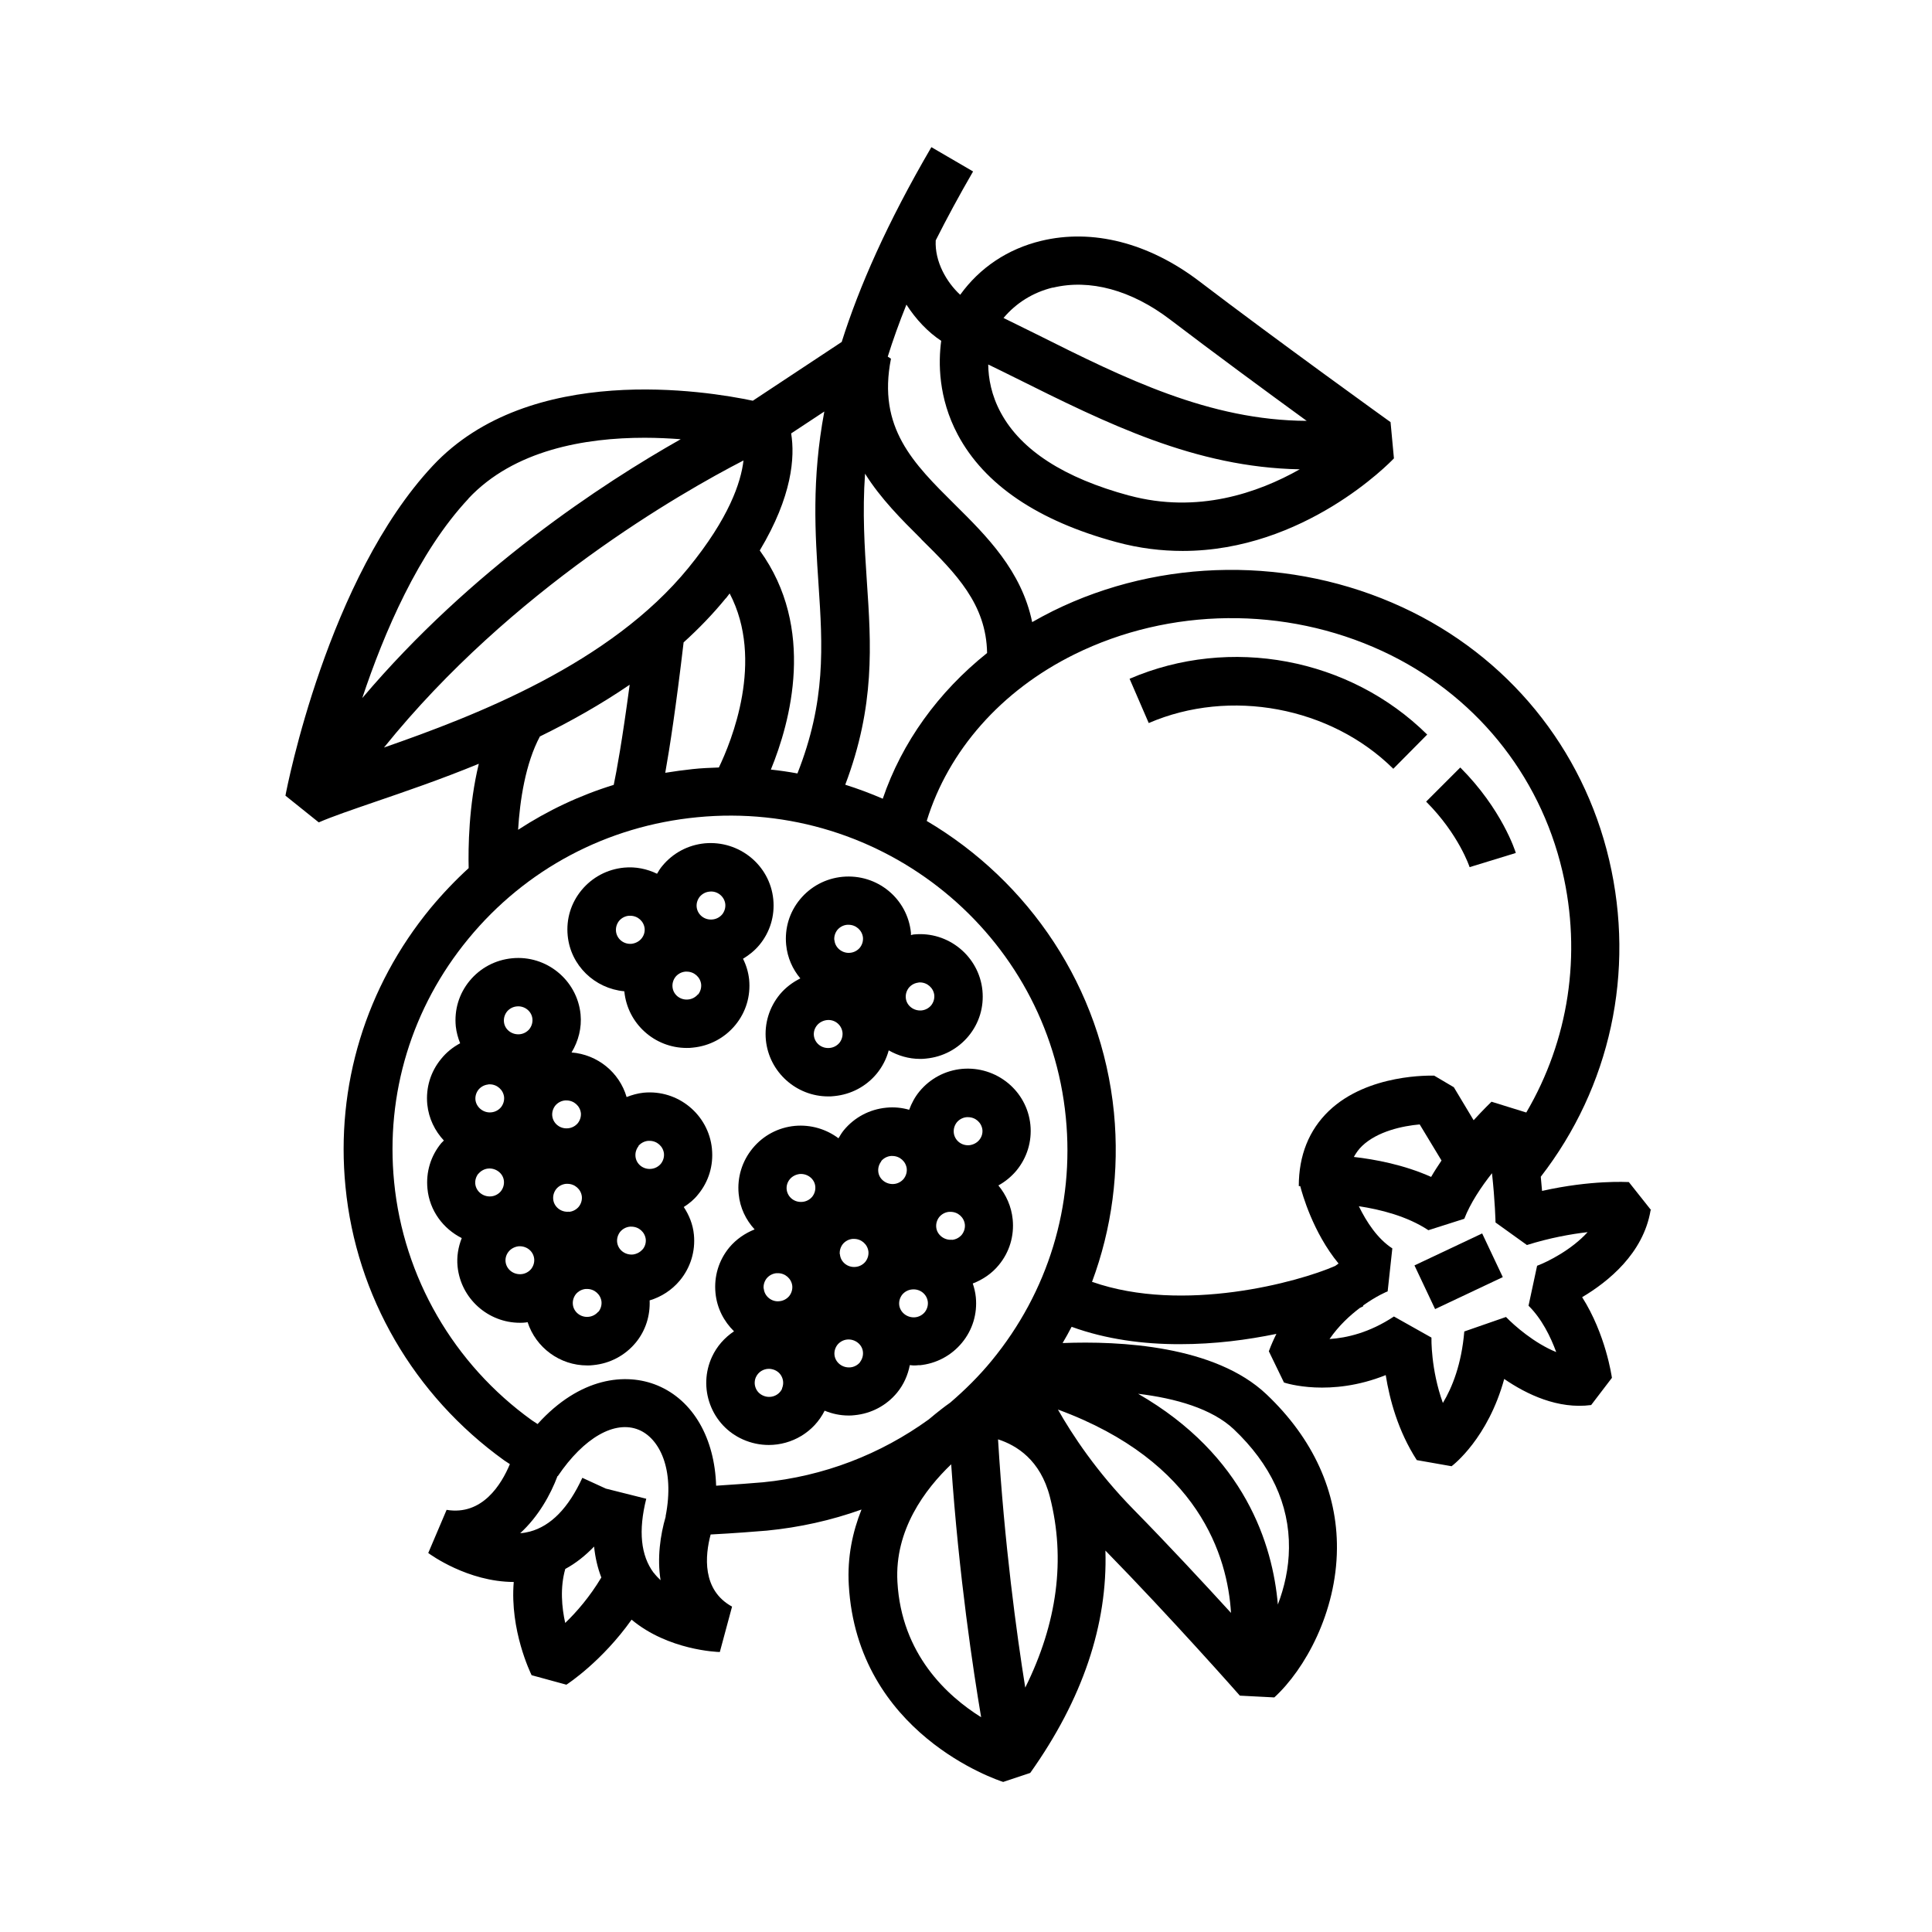 <?xml version="1.0" encoding="UTF-8"?>
<svg id="Graphics" xmlns="http://www.w3.org/2000/svg" viewBox="0 0 120 120">
  <defs>
    <style>
      .cls-1 {
        fill: #000;
        stroke-width: 0px;
      }
    </style>
  </defs>
  <g id="Pomegranate_-_MALUM_GRANATUM_Bold" data-name="Pomegranate - MALUM GRANATUM Bold">
    <g>
      <path class="cls-1" d="M102.55,75.16l-1.38-1.74c-.11,0-2.31-.14-5.39.55-.02-.27-.05-.57-.08-.88,4.32-5.58,5.88-12.72,4.25-19.67-1.63-6.96-6.31-12.68-12.84-15.7-6.87-3.18-14.99-3.09-21.71.23-.44.22-.87.45-1.29.69-.66-3.19-2.83-5.35-4.8-7.3-2.58-2.56-4.82-4.77-3.97-9.06l-.2-.13c.32-1.02.7-2.09,1.16-3.23.59.92,1.34,1.71,2.16,2.25-.18,1.33-.19,3.54,1.03,5.83,1.65,3.1,4.97,5.35,9.85,6.67,1.43.39,2.81.55,4.12.55,7.54,0,12.87-5.48,13.12-5.75l-.21-2.25c-.07-.05-7.04-5.06-11.88-8.75-3.14-2.39-6.63-3.28-9.82-2.51-2.08.5-3.82,1.67-5.03,3.35-.84-.77-1.59-2.06-1.52-3.38.68-1.35,1.44-2.76,2.32-4.28l-2.59-1.51c-2.76,4.73-4.49,8.68-5.57,12.1l-5.52,3.65c-2.84-.6-13.84-2.42-19.88,4.04-6.52,6.97-9.05,19.94-9.15,20.49l2.07,1.66c.82-.36,2.06-.78,3.51-1.28,1.84-.63,4.07-1.39,6.43-2.36-.63,2.59-.66,5.23-.63,6.48-.84.77-1.63,1.6-2.37,2.49-4.02,4.89-5.9,11.03-5.28,17.31.66,6.77,4.24,12.95,9.86,16.99l.35.23c-.52,1.25-1.71,3.21-3.93,2.84l-1.14,2.68c.12.09,2.45,1.79,5.31,1.8-.25,3,1.04,5.64,1.11,5.79l2.16.59c.11-.07,2.22-1.46,4.05-4.04,2.27,1.9,5.33,2.01,5.48,2.01l.76-2.82c-1.88-1.03-1.68-3.17-1.33-4.48,1.38-.07,2.9-.19,3.49-.24,2.04-.2,4.01-.64,5.88-1.31-.55,1.38-.89,2.94-.79,4.68.52,9.24,9.22,12.12,9.59,12.24l1.68-.56c3.26-4.59,4.81-9.22,4.67-13.81,4.08,4.17,8.31,8.96,8.35,9.01l2.14.11c1.91-1.75,3.86-5.29,3.89-9.24.03-3.53-1.48-6.84-4.37-9.58-3.2-3.04-9.12-3.33-12.67-3.19.2-.33.38-.67.56-1.01,2.14.78,4.45,1.08,6.69,1.08s4.22-.27,6.03-.64c-.17.34-.33.7-.47,1.08l.94,1.94c.14.05,2.88.92,6.32-.46.24,1.5.76,3.47,1.93,5.28l2.16.38c.11-.08,2.26-1.74,3.27-5.42,1.4.96,3.34,1.89,5.4,1.62l1.29-1.69c-.02-.13-.39-2.71-1.85-5.01,1.62-.96,3.8-2.72,4.25-5.39ZM70.13,30.78c-4.03-1.09-6.7-2.81-7.96-5.13-.6-1.1-.78-2.16-.79-3.01.55.27,1.12.54,1.67.82,5.72,2.85,11.18,5.57,17.68,5.69-2.6,1.47-6.35,2.77-10.59,1.63ZM65.39,17.87c2.3-.56,4.89.15,7.29,1.98,2.69,2.05,6.02,4.5,8.48,6.29-6.05-.03-11.29-2.63-16.78-5.38-.68-.34-1.37-.67-2.05-1.01.78-.93,1.83-1.59,3.06-1.89ZM57.21,33.48c2.18,2.15,4.05,4.05,4.1,7.08-3.04,2.43-5.29,5.55-6.48,9.05-.76-.33-1.54-.62-2.33-.87,1.86-4.91,1.61-8.69,1.34-12.66-.14-2.11-.28-4.26-.11-6.66.97,1.55,2.26,2.84,3.48,4.05ZM51.2,25.56c-.79,4.23-.57,7.58-.36,10.73.26,3.88.46,7.27-1.31,11.75-.54-.1-1.09-.18-1.65-.24,1.21-2.95,2.81-8.78-.69-13.61,2.02-3.37,2.19-5.8,1.95-7.27l2.06-1.36ZM42.76,35.27c-4.85,5.95-13.19,9.17-18.91,11.16,7.93-9.84,18.47-15.84,22.33-17.83-.16,1.37-.9,3.58-3.42,6.67ZM45.09,37.16c.08-.1.15-.2.23-.3,2.18,4.16.1,9.21-.67,10.81-.54.02-1.09.04-1.63.1-.57.06-1.14.14-1.7.23.28-1.57.67-4.1,1.14-8.1.94-.85,1.82-1.76,2.62-2.74ZM29.09,30.97c2.83-3.02,7.24-3.78,10.95-3.78.79,0,1.54.04,2.24.09-4.84,2.74-13,8.07-19.78,16.08,1.35-4.05,3.49-9.07,6.6-12.39ZM33.54,45.74c1.88-.92,3.77-1.98,5.57-3.21-.47,3.52-.81,5.36-.99,6.22-2.11.65-4.1,1.59-5.94,2.79.11-1.81.45-4.11,1.36-5.81ZM35.11,100.82c-.22-.98-.33-2.21,0-3.37.65-.35,1.24-.82,1.79-1.39.07.68.22,1.33.45,1.92-.71,1.19-1.54,2.15-2.25,2.83ZM40.6,97.69c-.8-1.07-.96-2.61-.46-4.6l-2.51-.63-1.46-.67c-.86,1.87-1.95,2.99-3.26,3.34-.2.05-.4.09-.6.1,1.12-1.02,1.88-2.38,2.32-3.55h.02c1.61-2.38,3.54-3.49,5.03-2.87,1.25.52,2.25,2.39,1.66,5.38h.01c-.34,1.16-.54,2.58-.32,3.96-.15-.14-.3-.3-.43-.47ZM44.54,94.2h0s0,0,0,0ZM47.36,92.07c-.57.05-1.75.14-2.88.21-.09-2.93-1.41-5.3-3.65-6.23-1.96-.81-4.81-.51-7.44,2.4l-.35-.23c-4.86-3.49-7.98-8.89-8.56-14.8-.54-5.48,1.1-10.85,4.61-15.11,3.56-4.33,8.61-7.01,14.22-7.55,11.51-1.12,21.78,7.26,22.89,18.65.54,5.48-1.1,10.84-4.61,15.11-.78.95-1.65,1.81-2.57,2.6-.36.25-.82.61-1.33,1.04-3,2.17-6.53,3.54-10.32,3.91ZM55.74,98.25c-.18-3.22,1.71-5.74,3.34-7.3.48,6.98,1.38,12.87,1.86,15.71-2.11-1.32-4.95-3.91-5.2-8.41ZM63.68,104.82c-.53-3.3-1.3-8.95-1.69-15.42,1.15.37,2.63,1.28,3.22,3.57.99,3.87.46,7.84-1.53,11.85ZM65.71,87.55c8.79,3.23,10.54,9.15,10.75,12.63-1.68-1.84-3.9-4.23-6.04-6.41-2.31-2.35-3.83-4.67-4.71-6.22ZM80.06,96.15c-.01,1.27-.29,2.46-.69,3.51-.32-3.71-2.03-9.26-8.68-13.09,2.32.28,4.58.92,5.94,2.2,2.3,2.18,3.46,4.67,3.43,7.38ZM67.82,79.64c1.24-3.32,1.72-6.9,1.37-10.53-.77-7.81-5.3-14.38-11.63-18.12,1.34-4.36,4.62-8.1,9.18-10.35,5.92-2.92,13.07-3,19.12-.2,5.68,2.63,9.76,7.61,11.18,13.66,1.22,5.2.39,10.52-2.24,15l-2.16-.67s-.51.49-1.11,1.15l-1.23-2.05-1.22-.72c-.17,0-4.1-.14-6.54,2.19-1.24,1.19-1.87,2.77-1.87,4.67h.09c.12.47.79,2.88,2.38,4.81-.07.05-.14.1-.21.15-2.28,1-9.44,2.97-15.09.99ZM89.53,72.09c-.22.33-.44.66-.64,1.01-1.7-.76-3.49-1.09-4.8-1.24.14-.25.3-.48.51-.68.96-.92,2.54-1.25,3.58-1.34l1.36,2.25ZM95.47,78.63l-.53,2.47c.83.82,1.37,1.93,1.72,2.88-1.36-.55-2.61-1.65-3.12-2.18l-2.59.9c-.17,2.03-.75,3.48-1.33,4.44-.76-2.1-.71-4.04-.71-4.06l-2.33-1.31c-1.52,1.01-2.94,1.33-4,1.4.58-.84,1.26-1.46,1.88-1.93.07-.04.15-.07.22-.11l-.02-.04c.84-.6,1.51-.88,1.53-.88l.29-2.67c-.91-.59-1.6-1.63-2.08-2.62,1.32.2,2.99.61,4.32,1.49l2.23-.71c.37-.96,1.04-1.97,1.72-2.83.19,1.71.22,3.04.22,3.06l1.95,1.4c1.44-.45,2.74-.68,3.77-.8-.99,1.09-2.45,1.83-3.14,2.09Z"/>
      <path class="cls-1" d="M38.78,61.58s0,0,0,.01c.2,2,1.89,3.5,3.87,3.5.12,0,.25,0,.38-.02,1.04-.1,1.98-.6,2.64-1.4.66-.8.96-1.8.86-2.83-.05-.46-.18-.89-.38-1.29.38-.23.73-.51,1.02-.86.66-.8.96-1.8.86-2.83-.21-2.12-2.11-3.67-4.25-3.48-1.04.1-1.98.6-2.64,1.4-.13.15-.23.32-.33.49-.62-.3-1.32-.45-2.05-.38-1.04.1-1.98.6-2.64,1.4-.66.8-.96,1.8-.86,2.82.18,1.87,1.69,3.29,3.51,3.46ZM43.35,61.76c-.15.18-.37.3-.61.32-.49.05-.93-.3-.97-.78-.02-.23.05-.45.19-.63.15-.18.37-.3.61-.32.03,0,.06,0,.09,0,.45,0,.84.34.89.79.02.23-.05.45-.19.63ZM43.46,55.7c.15-.18.37-.3.61-.32.48-.06.93.3.98.78.02.23-.05.45-.19.63-.15.18-.37.3-.61.32-.5.05-.93-.3-.98-.78-.02-.23.05-.45.19-.63ZM38.26,57.83c-.02-.23.05-.45.19-.63.15-.18.37-.3.61-.32.03,0,.06,0,.09,0,.46,0,.84.34.89.79.02.23-.05.45-.2.63-.15.18-.37.29-.6.32-.5.05-.93-.3-.98-.78h0Z"/>
      <path class="cls-1" d="M47.57,64.6h0c.2,2,1.9,3.5,3.87,3.5.12,0,.25,0,.38-.02,1.04-.1,1.98-.6,2.64-1.4.35-.43.6-.92.74-1.44.58.33,1.24.53,1.94.53.12,0,.25,0,.38-.02,1.04-.1,1.98-.6,2.64-1.4.66-.8.96-1.8.86-2.83-.21-2.12-2.12-3.69-4.25-3.48-.06,0-.12.03-.19.04,0-.05,0-.09,0-.14-.21-2.12-2.09-3.68-4.25-3.48-1.04.1-1.98.6-2.64,1.4-.66.8-.96,1.8-.86,2.83.08.8.4,1.51.88,2.08-.48.24-.92.57-1.27.99-.66.8-.97,1.81-.87,2.84ZM52.14,64.77c-.15.18-.37.3-.61.32-.5.05-.93-.3-.98-.78-.02-.23.05-.45.2-.63.15-.18.37-.29.6-.32.5-.06.93.3.98.78.02.23-.05.45-.19.63ZM57.05,61.02s.06,0,.09,0c.45,0,.84.34.89.79.02.23-.05.45-.19.63-.15.18-.37.3-.61.32-.48.04-.93-.3-.97-.78-.02-.23.05-.45.19-.63.15-.18.37-.3.61-.32ZM51.82,58.39c-.02-.23.05-.45.19-.63.15-.18.37-.3.61-.32.03,0,.06,0,.09,0,.45,0,.84.34.89.79.02.23-.05.45-.19.63-.15.18-.37.3-.61.32-.47.05-.93-.3-.97-.78h0Z"/>
      <path class="cls-1" d="M57.11,84.8c1.04-.1,1.98-.6,2.64-1.4.66-.8.96-1.8.86-2.83-.03-.3-.1-.58-.19-.85.62-.24,1.19-.62,1.62-1.15.66-.8.96-1.8.86-2.83-.08-.81-.41-1.53-.89-2.11.42-.23.8-.54,1.12-.92.66-.8.97-1.81.87-2.84-.21-2.12-2.11-3.67-4.25-3.48-1.04.1-1.98.6-2.64,1.4-.28.34-.49.73-.64,1.14-.45-.13-.93-.18-1.42-.13-1.04.1-1.98.6-2.64,1.4-.13.16-.23.33-.33.5-.75-.56-1.7-.86-2.71-.77-1.03.1-1.96.59-2.62,1.39-.66.8-.97,1.81-.87,2.84h0c.08.86.45,1.61.99,2.2-.6.24-1.14.61-1.57,1.12-.66.8-.96,1.8-.86,2.83.09.94.52,1.76,1.15,2.38-.58.39-1.06.92-1.37,1.59-.43.94-.47,1.99-.11,2.96.36.97,1.09,1.75,2.04,2.17.52.23,1.06.34,1.6.34,1.43,0,2.8-.79,3.47-2.13.46.19.96.3,1.48.3.12,0,.25,0,.38-.02,1.04-.1,1.98-.6,2.64-1.4.41-.5.67-1.09.79-1.71.07,0,.14.02.21.02.12,0,.25,0,.38-.02ZM57.44,81.5c-.15.18-.37.3-.61.32-.48.04-.93-.3-.98-.78-.02-.23.05-.45.19-.63.15-.18.37-.3.61-.32.5-.05.93.3.98.78.02.23-.05.45-.19.63ZM52.16,77.9c-.02-.23.05-.45.19-.63.15-.18.37-.3.61-.32.03,0,.06,0,.09,0,.45,0,.84.34.89.79.02.23-.05.45-.19.63-.15.18-.37.3-.61.32-.49.05-.93-.3-.97-.78ZM59.12,77c-.46.05-.93-.3-.97-.78h0c-.02-.23.05-.45.19-.63.15-.18.37-.3.61-.32.03,0,.06,0,.09,0,.46,0,.84.34.89.79.02.23-.05.45-.19.63-.15.18-.37.3-.61.32ZM47.43,80.03c-.02-.23.05-.45.19-.63.15-.18.37-.3.61-.32.03,0,.06,0,.09,0,.45,0,.84.34.89.79.02.23-.05.45-.19.63-.15.18-.37.3-.61.32-.47.06-.93-.3-.97-.78h0ZM59.24,70.34c-.02-.23.05-.45.19-.63.15-.18.37-.3.61-.32.03,0,.06,0,.09,0,.46,0,.84.34.89.79.02.23-.05.45-.2.63-.15.18-.37.29-.6.32-.5.05-.93-.3-.98-.78h0ZM54.73,72.12c.15-.18.37-.3.61-.32.03,0,.06,0,.09,0,.45,0,.84.34.89.79.02.23-.05.45-.19.63-.15.18-.37.3-.61.32-.48.04-.93-.3-.97-.78-.02-.23.05-.45.19-.63ZM49.06,73.24c.15-.18.37-.29.61-.32.48-.04.93.3.97.78.02.23-.05.45-.19.63-.15.18-.37.3-.61.32-.5.05-.93-.3-.98-.78-.02-.23.05-.45.2-.63ZM48.58,86.25c-.2.44-.73.64-1.19.43-.22-.1-.38-.27-.46-.49-.08-.21-.07-.45.02-.65h0c.15-.33.47-.52.81-.52.12,0,.25.03.37.08.22.1.38.27.46.49.08.21.07.45-.02.65ZM53.42,84.61c-.15.18-.37.3-.61.32-.49.04-.93-.3-.98-.78-.02-.23.05-.45.19-.63.15-.18.37-.3.61-.32.47-.04.93.3.97.78.02.23-.05.45-.19.63Z"/>
      <path class="cls-1" d="M44.22,71.35c-.21-2.12-2.11-3.69-4.25-3.48-.37.04-.72.14-1.05.27-.45-1.54-1.81-2.64-3.42-2.77.43-.71.64-1.53.56-2.37-.21-2.12-2.12-3.69-4.25-3.48-1.04.1-1.98.6-2.64,1.4-.66.8-.96,1.8-.86,2.83h0c.04.37.14.72.27,1.05-.45.24-.85.56-1.18.97-.66.8-.96,1.8-.86,2.83.09.87.47,1.64,1.03,2.24-.05.06-.11.1-.16.16-.66.8-.96,1.8-.86,2.83h0c.13,1.37.98,2.49,2.13,3.07-.22.56-.32,1.15-.26,1.76h0c.2,2,1.9,3.5,3.87,3.5.12,0,.25,0,.38-.02.04,0,.07-.02.1-.02.51,1.58,2,2.69,3.7,2.69.12,0,.25,0,.38-.02,1.04-.1,1.98-.6,2.64-1.4.61-.74.9-1.67.86-2.62.73-.22,1.38-.64,1.88-1.24.66-.8.97-1.81.87-2.84-.06-.64-.3-1.22-.63-1.72.33-.21.64-.46.89-.78.66-.8.96-1.8.86-2.83ZM39.65,71.18c.15-.18.37-.3.61-.32.03,0,.06,0,.09,0,.45,0,.84.34.89.79.02.23-.05.45-.19.63-.15.18-.37.3-.61.32-.49.05-.93-.3-.97-.78-.02-.23.05-.45.19-.63ZM35.33,75.26c-.48.05-.93-.3-.97-.78-.02-.23.05-.45.19-.63.15-.18.37-.3.61-.32.03,0,.06,0,.09,0,.45,0,.84.34.89.79.02.23-.05.45-.19.63-.15.18-.37.3-.61.32ZM30.33,67.35s.06,0,.09,0c.45,0,.84.34.89.79.02.23-.05.45-.19.63-.15.18-.37.3-.61.32-.48.05-.93-.31-.98-.78-.02-.23.05-.45.19-.63.15-.18.37-.3.61-.32ZM29.72,72.9c.15-.18.37-.3.61-.32.47-.04.93.3.97.78.02.23-.05.45-.19.63-.15.18-.37.3-.61.32-.49.04-.93-.3-.98-.78-.02-.23.05-.45.19-.63ZM39.91,77.6c-.15.18-.37.29-.6.32-.5.04-.93-.3-.98-.78h0c-.02-.23.05-.45.19-.63.15-.18.37-.3.61-.32.03,0,.06,0,.09,0,.46,0,.84.34.89.79.02.23-.05.45-.2.63ZM36.08,69.13c.02.23-.05.45-.19.63-.15.18-.37.3-.61.32-.5.05-.93-.3-.98-.78-.02-.23.05-.45.19-.63.15-.18.37-.3.61-.32.03,0,.06,0,.09,0,.45,0,.84.34.89.79ZM31.49,62.83c.15-.18.37-.3.61-.32.48-.05.93.3.97.78.02.23-.05.45-.19.63-.15.18-.37.3-.61.32-.49.04-.93-.3-.97-.78-.02-.23.05-.45.19-.63ZM31.4,78.36c-.02-.23.05-.45.2-.63.15-.18.37-.29.6-.32.5-.04.93.3.98.78.02.23-.05.45-.19.63-.15.18-.37.3-.61.32-.5.04-.93-.3-.98-.78ZM37.16,81.47c-.15.18-.37.3-.61.32-.48.05-.93-.3-.97-.78-.02-.23.05-.45.19-.63.15-.18.37-.3.61-.32.03,0,.06,0,.09,0,.45,0,.84.34.89.79.02.23-.05.45-.19.63Z"/>
      <line class="cls-1" x1="44.54" y1="94.2" x2="44.54" y2="94.2"/>
      <path class="cls-1" d="M88.65,45.63c-4.82-4.77-12.25-6.16-18.49-3.47l1.19,2.75c5.05-2.18,11.3-1.01,15.19,2.84l2.11-2.13Z"/>
      <path class="cls-1" d="M91.28,53.86l2.87-.88c-.03-.11-.86-2.72-3.45-5.31l-2.12,2.12c2.03,2.03,2.7,4.06,2.7,4.07Z"/>
      <rect class="cls-1" x="88.27" y="77.46" width="4.65" height="3" transform="translate(-25.04 46.25) rotate(-25.28)"/>
    </g>
  </g>
</svg>